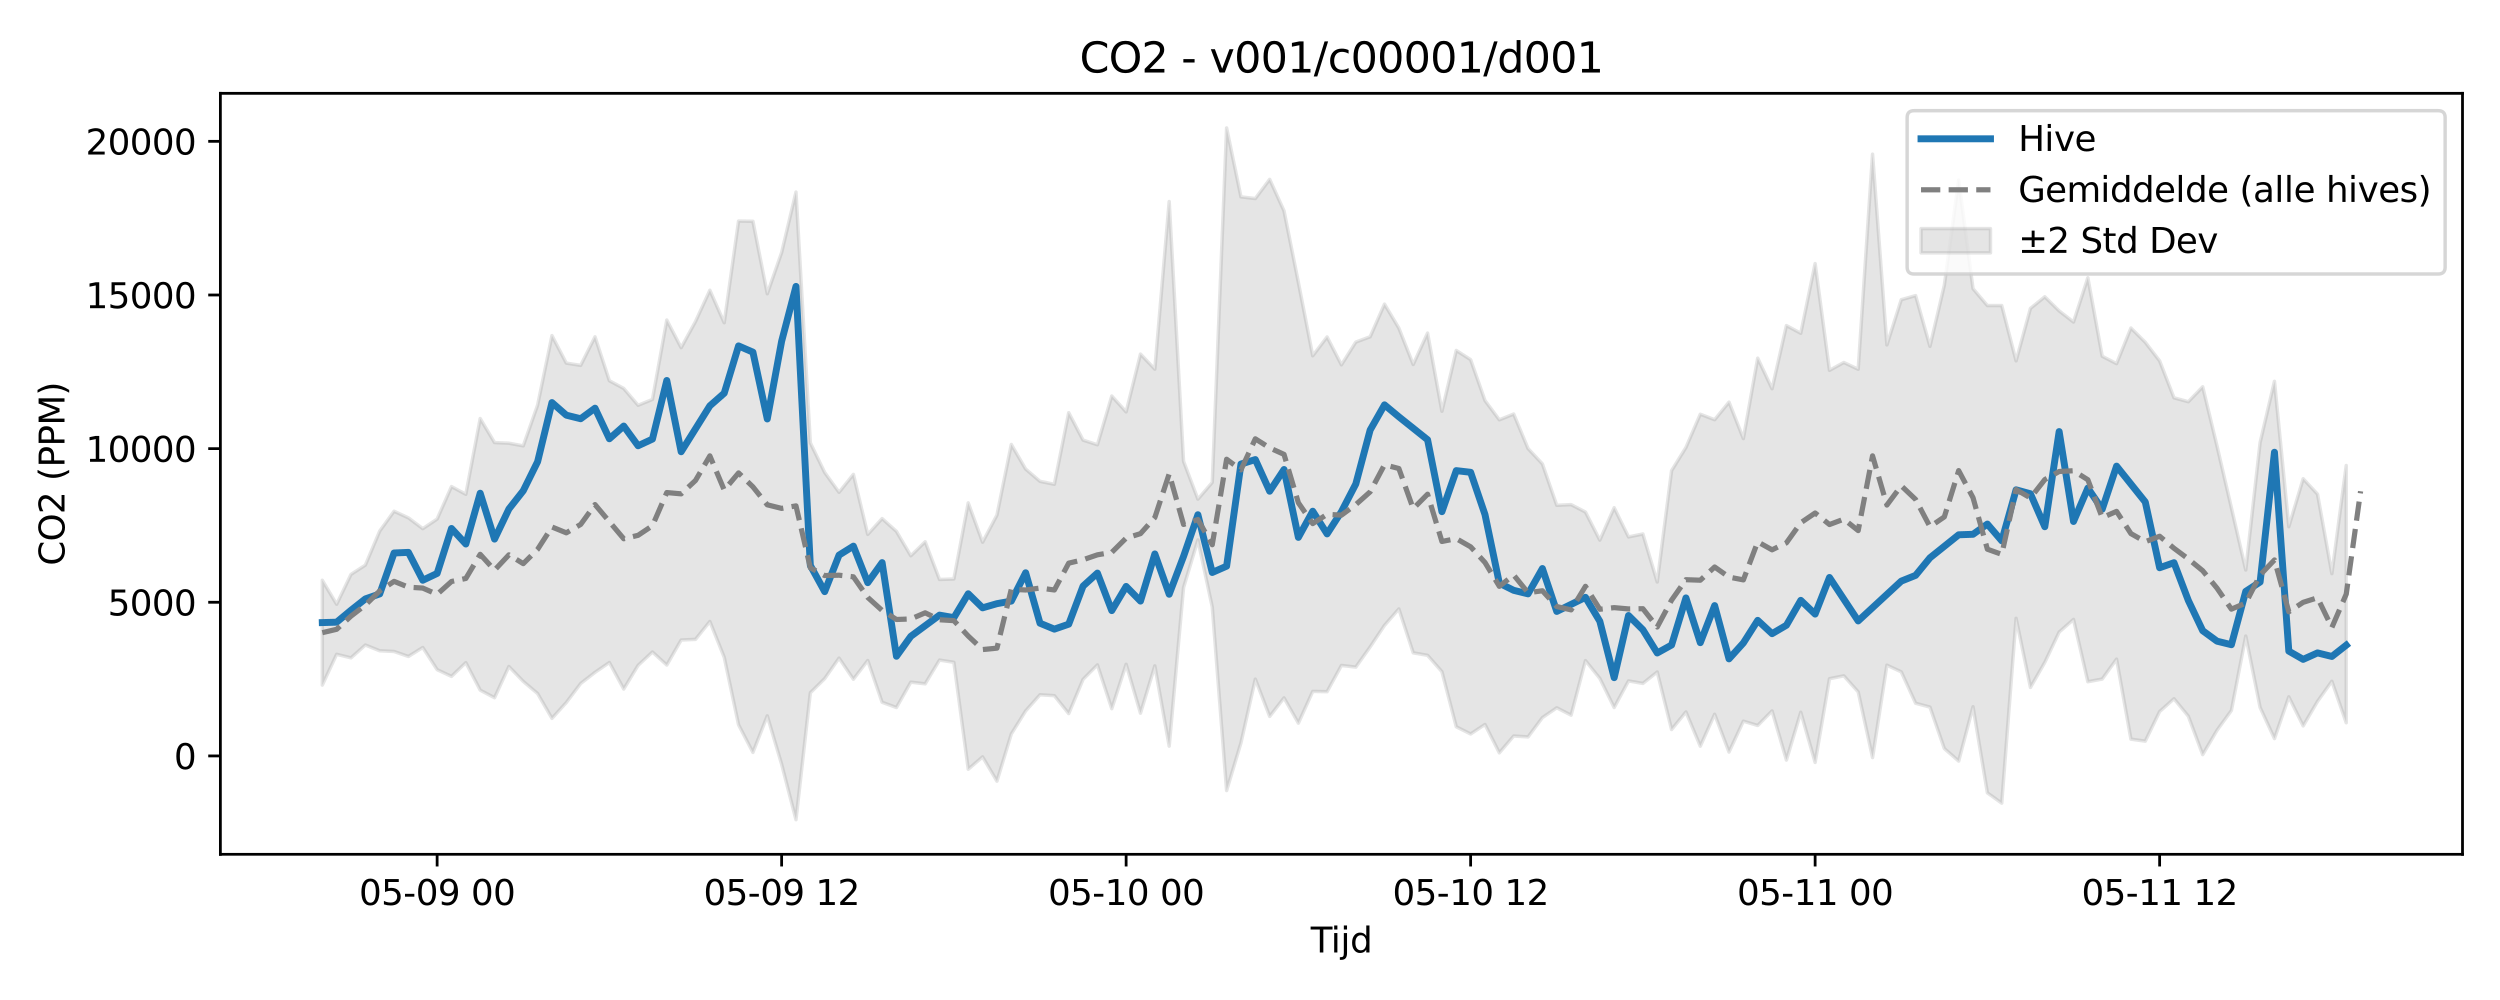 <?xml version="1.0" encoding="utf-8" standalone="no"?>
<!DOCTYPE svg PUBLIC "-//W3C//DTD SVG 1.1//EN"
  "http://www.w3.org/Graphics/SVG/1.1/DTD/svg11.dtd">
<svg xmlns:xlink="http://www.w3.org/1999/xlink" width="720pt" height="288pt" viewBox="0 0 720 288" xmlns="http://www.w3.org/2000/svg" version="1.1">
 <defs>
  <style type="text/css">*{stroke-linejoin: round; stroke-linecap: butt}</style>
 </defs>
 <g id="figure_1">
  <g id="patch_1">
   <path d="M 0 288 
L 720 288 
L 720 0 
L 0 0 
z
" style="fill: #ffffff"/>
  </g>
  <g id="axes_1">
   <g id="patch_2">
    <path d="M 63.47 246.04 
L 709.2 246.04 
L 709.2 26.88 
L 63.47 26.88 
z
" style="fill: #ffffff"/>
   </g>
   <g id="FillBetweenPolyCollection_1">
    <defs>
     <path id="mc5fddcc722" d="M 92.821 -120.888 
L 92.821 -90.693 
L 96.955 -99.556 
L 101.089 -98.536 
L 105.223 -102.232 
L 109.357 -100.572 
L 113.491 -100.37 
L 117.625 -98.937 
L 121.759 -101.522 
L 125.893 -95.131 
L 130.027 -93.196 
L 134.161 -97.162 
L 138.295 -89.238 
L 142.429 -87.047 
L 146.563 -96.052 
L 150.697 -91.756 
L 154.831 -88.255 
L 158.965 -81.105 
L 163.099 -85.672 
L 167.233 -91.15 
L 171.367 -94.362 
L 175.501 -97.201 
L 179.635 -89.548 
L 183.769 -96.372 
L 187.903 -100.225 
L 192.037 -96.469 
L 196.171 -103.677 
L 200.305 -103.855 
L 204.439 -109.017 
L 208.573 -98.706 
L 212.707 -79.256 
L 216.841 -71.3 
L 220.975 -81.832 
L 225.109 -67.902 
L 229.243 -51.922 
L 233.377 -88.48 
L 237.511 -92.554 
L 241.645 -98.465 
L 245.779 -92.375 
L 249.913 -97.773 
L 254.047 -85.744 
L 258.181 -84.231 
L 262.315 -91.541 
L 266.449 -91.051 
L 270.583 -97.902 
L 274.717 -97.25 
L 278.851 -66.457 
L 282.985 -70.019 
L 287.119 -63.018 
L 291.253 -76.612 
L 295.387 -83.253 
L 299.521 -87.905 
L 303.655 -87.647 
L 307.789 -82.477 
L 311.923 -92.339 
L 316.057 -96.51 
L 320.191 -83.893 
L 324.325 -96.688 
L 328.459 -82.596 
L 332.593 -96.231 
L 336.727 -73.108 
L 340.861 -118.762 
L 344.995 -132.502 
L 349.129 -113.176 
L 353.263 -60.318 
L 357.397 -74.056 
L 361.531 -92.42 
L 365.665 -81.668 
L 369.799 -87.007 
L 373.933 -79.734 
L 378.067 -88.873 
L 382.201 -88.795 
L 386.335 -96.348 
L 390.469 -95.87 
L 394.603 -101.688 
L 398.737 -107.888 
L 402.871 -112.628 
L 407.005 -99.985 
L 411.139 -99.261 
L 415.273 -94.562 
L 419.407 -78.684 
L 423.541 -76.614 
L 427.675 -79.355 
L 431.809 -71.176 
L 435.943 -76.028 
L 440.077 -75.769 
L 444.211 -81.324 
L 448.345 -84.155 
L 452.479 -82.031 
L 456.613 -97.746 
L 460.747 -92.623 
L 464.881 -84.221 
L 469.015 -91.895 
L 473.149 -91.171 
L 477.283 -94.466 
L 481.417 -77.884 
L 485.551 -82.96 
L 489.685 -73.094 
L 493.819 -82.289 
L 497.953 -71.404 
L 502.087 -80.302 
L 506.221 -79.056 
L 510.355 -83.256 
L 514.489 -69.096 
L 518.623 -82.877 
L 522.757 -68.414 
L 526.891 -92.524 
L 531.025 -93.356 
L 535.159 -88.731 
L 539.293 -69.817 
L 543.427 -96.428 
L 547.561 -94.505 
L 551.695 -85.458 
L 555.829 -84.355 
L 559.963 -72.422 
L 564.097 -68.811 
L 568.231 -84.46 
L 572.365 -59.655 
L 576.499 -56.689 
L 580.633 -109.933 
L 584.767 -90.019 
L 588.901 -97.227 
L 593.035 -105.958 
L 597.169 -109.6 
L 601.303 -91.657 
L 605.437 -92.428 
L 609.571 -98.18 
L 613.705 -75.117 
L 617.839 -74.545 
L 621.973 -83.063 
L 626.107 -86.762 
L 630.241 -81.736 
L 634.375 -70.666 
L 638.509 -77.688 
L 642.643 -83.373 
L 646.777 -104.818 
L 650.911 -84.257 
L 655.045 -75.28 
L 659.179 -87.313 
L 663.313 -78.936 
L 667.447 -86.001 
L 671.581 -91.796 
L 675.715 -79.84 
L 675.715 -153.939 
L 675.715 -153.939 
L 671.581 -122.792 
L 667.447 -145.677 
L 663.313 -150.127 
L 659.179 -136.305 
L 655.045 -178.187 
L 650.911 -160.549 
L 646.777 -123.837 
L 642.643 -141.758 
L 638.509 -159.49 
L 634.375 -176.602 
L 630.241 -172.306 
L 626.107 -173.432 
L 621.973 -184.065 
L 617.839 -189.421 
L 613.705 -193.527 
L 609.571 -183.268 
L 605.437 -185.408 
L 601.303 -208.006 
L 597.169 -195.253 
L 593.035 -198.463 
L 588.901 -202.53 
L 584.767 -199.177 
L 580.633 -184.069 
L 576.499 -200.007 
L 572.365 -199.998 
L 568.231 -204.862 
L 564.097 -236.117 
L 559.963 -205.84 
L 555.829 -188.251 
L 551.695 -202.869 
L 547.561 -201.687 
L 543.427 -188.663 
L 539.293 -243.605 
L 535.159 -181.649 
L 531.025 -183.611 
L 526.891 -181.343 
L 522.757 -212.092 
L 518.623 -192.015 
L 514.489 -194.241 
L 510.355 -176.041 
L 506.221 -184.855 
L 502.087 -161.678 
L 497.953 -172.191 
L 493.819 -167.125 
L 489.685 -168.706 
L 485.551 -159.135 
L 481.417 -152.456 
L 477.283 -120.381 
L 473.149 -134.216 
L 469.015 -133.368 
L 464.881 -141.781 
L 460.747 -132.443 
L 456.613 -140.536 
L 452.479 -142.671 
L 448.345 -142.478 
L 444.211 -154.395 
L 440.077 -158.813 
L 435.943 -168.76 
L 431.809 -167.089 
L 427.675 -172.644 
L 423.541 -184.417 
L 419.407 -187.069 
L 415.273 -169.55 
L 411.139 -192.081 
L 407.005 -183.026 
L 402.871 -193.502 
L 398.737 -200.418 
L 394.603 -191.013 
L 390.469 -189.482 
L 386.335 -182.925 
L 382.201 -190.96 
L 378.067 -185.532 
L 373.933 -206.665 
L 369.799 -227.267 
L 365.665 -236.348 
L 361.531 -230.821 
L 357.397 -231.303 
L 353.263 -251.158 
L 349.129 -149.058 
L 344.995 -144.246 
L 340.861 -155.158 
L 336.727 -229.968 
L 332.593 -181.679 
L 328.459 -186.022 
L 324.325 -169.373 
L 320.191 -173.948 
L 316.057 -159.912 
L 311.923 -161.246 
L 307.789 -169.149 
L 303.655 -148.526 
L 299.521 -149.377 
L 295.387 -152.914 
L 291.253 -159.995 
L 287.119 -139.65 
L 282.985 -131.84 
L 278.851 -143.177 
L 274.717 -121.255 
L 270.583 -121.112 
L 266.449 -131.975 
L 262.315 -127.935 
L 258.181 -134.952 
L 254.047 -138.652 
L 249.913 -134.091 
L 245.779 -151.38 
L 241.645 -146.218 
L 237.511 -151.923 
L 233.377 -160.464 
L 229.243 -232.692 
L 225.109 -215.269 
L 220.975 -203.398 
L 216.841 -224.273 
L 212.707 -224.339 
L 208.573 -195.043 
L 204.439 -204.41 
L 200.305 -195.405 
L 196.171 -187.867 
L 192.037 -195.826 
L 187.903 -172.957 
L 183.769 -171.284 
L 179.635 -176.129 
L 175.501 -178.351 
L 171.367 -191.001 
L 167.233 -182.778 
L 163.099 -183.419 
L 158.965 -191.349 
L 154.831 -171.33 
L 150.697 -159.59 
L 146.563 -160.361 
L 142.429 -160.539 
L 138.295 -167.466 
L 134.161 -145.643 
L 130.027 -147.87 
L 125.893 -138.522 
L 121.759 -135.748 
L 117.625 -138.855 
L 113.491 -140.767 
L 109.357 -135.053 
L 105.223 -125.25 
L 101.089 -122.577 
L 96.955 -113.974 
L 92.821 -120.888 
z
" style="stroke: #808080; stroke-opacity: 0.2"/>
    </defs>
    <g clip-path="url(#p85044ecaa6)">
     <use xlink:href="#mc5fddcc722" x="0" y="288" style="fill: #808080; fill-opacity: 0.2; stroke: #808080; stroke-opacity: 0.2"/>
    </g>
   </g>
   <g id="matplotlib.axis_1">
    <g id="xtick_1">
     <g id="line2d_1">
      <defs>
       <path id="m8ff124e647" d="M 0 0 
L 0 3.5 
" style="stroke: #000000; stroke-width: 0.8"/>
      </defs>
      <g>
       <use xlink:href="#m8ff124e647" x="125.893" y="246.04" style="stroke: #000000; stroke-width: 0.8"/>
      </g>
     </g>
     <g id="text_1">
      <!-- 05-09 00 -->
      <g transform="translate(103.413 260.638) scale(0.1 -0.1)">
       <defs>
        <path id="DejaVuSans-30" d="M 2034 4250 
Q 1547 4250 1301 3770 
Q 1056 3291 1056 2328 
Q 1056 1369 1301 889 
Q 1547 409 2034 409 
Q 2525 409 2770 889 
Q 3016 1369 3016 2328 
Q 3016 3291 2770 3770 
Q 2525 4250 2034 4250 
z
M 2034 4750 
Q 2819 4750 3233 4129 
Q 3647 3509 3647 2328 
Q 3647 1150 3233 529 
Q 2819 -91 2034 -91 
Q 1250 -91 836 529 
Q 422 1150 422 2328 
Q 422 3509 836 4129 
Q 1250 4750 2034 4750 
z
" transform="scale(0.016)"/>
        <path id="DejaVuSans-35" d="M 691 4666 
L 3169 4666 
L 3169 4134 
L 1269 4134 
L 1269 2991 
Q 1406 3038 1543 3061 
Q 1681 3084 1819 3084 
Q 2600 3084 3056 2656 
Q 3513 2228 3513 1497 
Q 3513 744 3044 326 
Q 2575 -91 1722 -91 
Q 1428 -91 1123 -41 
Q 819 9 494 109 
L 494 744 
Q 775 591 1075 516 
Q 1375 441 1709 441 
Q 2250 441 2565 725 
Q 2881 1009 2881 1497 
Q 2881 1984 2565 2268 
Q 2250 2553 1709 2553 
Q 1456 2553 1204 2497 
Q 953 2441 691 2322 
L 691 4666 
z
" transform="scale(0.016)"/>
        <path id="DejaVuSans-2d" d="M 313 2009 
L 1997 2009 
L 1997 1497 
L 313 1497 
L 313 2009 
z
" transform="scale(0.016)"/>
        <path id="DejaVuSans-39" d="M 703 97 
L 703 672 
Q 941 559 1184 500 
Q 1428 441 1663 441 
Q 2288 441 2617 861 
Q 2947 1281 2994 2138 
Q 2813 1869 2534 1725 
Q 2256 1581 1919 1581 
Q 1219 1581 811 2004 
Q 403 2428 403 3163 
Q 403 3881 828 4315 
Q 1253 4750 1959 4750 
Q 2769 4750 3195 4129 
Q 3622 3509 3622 2328 
Q 3622 1225 3098 567 
Q 2575 -91 1691 -91 
Q 1453 -91 1209 -44 
Q 966 3 703 97 
z
M 1959 2075 
Q 2384 2075 2632 2365 
Q 2881 2656 2881 3163 
Q 2881 3666 2632 3958 
Q 2384 4250 1959 4250 
Q 1534 4250 1286 3958 
Q 1038 3666 1038 3163 
Q 1038 2656 1286 2365 
Q 1534 2075 1959 2075 
z
" transform="scale(0.016)"/>
        <path id="DejaVuSans-20" transform="scale(0.016)"/>
       </defs>
       <use xlink:href="#DejaVuSans-30"/>
       <use xlink:href="#DejaVuSans-35" transform="translate(63.623 0)"/>
       <use xlink:href="#DejaVuSans-2d" transform="translate(127.246 0)"/>
       <use xlink:href="#DejaVuSans-30" transform="translate(163.33 0)"/>
       <use xlink:href="#DejaVuSans-39" transform="translate(226.953 0)"/>
       <use xlink:href="#DejaVuSans-20" transform="translate(290.576 0)"/>
       <use xlink:href="#DejaVuSans-30" transform="translate(322.363 0)"/>
       <use xlink:href="#DejaVuSans-30" transform="translate(385.986 0)"/>
      </g>
     </g>
    </g>
    <g id="xtick_2">
     <g id="line2d_2">
      <g>
       <use xlink:href="#m8ff124e647" x="225.109" y="246.04" style="stroke: #000000; stroke-width: 0.8"/>
      </g>
     </g>
     <g id="text_2">
      <!-- 05-09 12 -->
      <g transform="translate(202.629 260.638) scale(0.1 -0.1)">
       <defs>
        <path id="DejaVuSans-31" d="M 794 531 
L 1825 531 
L 1825 4091 
L 703 3866 
L 703 4441 
L 1819 4666 
L 2450 4666 
L 2450 531 
L 3481 531 
L 3481 0 
L 794 0 
L 794 531 
z
" transform="scale(0.016)"/>
        <path id="DejaVuSans-32" d="M 1228 531 
L 3431 531 
L 3431 0 
L 469 0 
L 469 531 
Q 828 903 1448 1529 
Q 2069 2156 2228 2338 
Q 2531 2678 2651 2914 
Q 2772 3150 2772 3378 
Q 2772 3750 2511 3984 
Q 2250 4219 1831 4219 
Q 1534 4219 1204 4116 
Q 875 4013 500 3803 
L 500 4441 
Q 881 4594 1212 4672 
Q 1544 4750 1819 4750 
Q 2544 4750 2975 4387 
Q 3406 4025 3406 3419 
Q 3406 3131 3298 2873 
Q 3191 2616 2906 2266 
Q 2828 2175 2409 1742 
Q 1991 1309 1228 531 
z
" transform="scale(0.016)"/>
       </defs>
       <use xlink:href="#DejaVuSans-30"/>
       <use xlink:href="#DejaVuSans-35" transform="translate(63.623 0)"/>
       <use xlink:href="#DejaVuSans-2d" transform="translate(127.246 0)"/>
       <use xlink:href="#DejaVuSans-30" transform="translate(163.33 0)"/>
       <use xlink:href="#DejaVuSans-39" transform="translate(226.953 0)"/>
       <use xlink:href="#DejaVuSans-20" transform="translate(290.576 0)"/>
       <use xlink:href="#DejaVuSans-31" transform="translate(322.363 0)"/>
       <use xlink:href="#DejaVuSans-32" transform="translate(385.986 0)"/>
      </g>
     </g>
    </g>
    <g id="xtick_3">
     <g id="line2d_3">
      <g>
       <use xlink:href="#m8ff124e647" x="324.325" y="246.04" style="stroke: #000000; stroke-width: 0.8"/>
      </g>
     </g>
     <g id="text_3">
      <!-- 05-10 00 -->
      <g transform="translate(301.845 260.638) scale(0.1 -0.1)">
       <use xlink:href="#DejaVuSans-30"/>
       <use xlink:href="#DejaVuSans-35" transform="translate(63.623 0)"/>
       <use xlink:href="#DejaVuSans-2d" transform="translate(127.246 0)"/>
       <use xlink:href="#DejaVuSans-31" transform="translate(163.33 0)"/>
       <use xlink:href="#DejaVuSans-30" transform="translate(226.953 0)"/>
       <use xlink:href="#DejaVuSans-20" transform="translate(290.576 0)"/>
       <use xlink:href="#DejaVuSans-30" transform="translate(322.363 0)"/>
       <use xlink:href="#DejaVuSans-30" transform="translate(385.986 0)"/>
      </g>
     </g>
    </g>
    <g id="xtick_4">
     <g id="line2d_4">
      <g>
       <use xlink:href="#m8ff124e647" x="423.541" y="246.04" style="stroke: #000000; stroke-width: 0.8"/>
      </g>
     </g>
     <g id="text_4">
      <!-- 05-10 12 -->
      <g transform="translate(401.06 260.638) scale(0.1 -0.1)">
       <use xlink:href="#DejaVuSans-30"/>
       <use xlink:href="#DejaVuSans-35" transform="translate(63.623 0)"/>
       <use xlink:href="#DejaVuSans-2d" transform="translate(127.246 0)"/>
       <use xlink:href="#DejaVuSans-31" transform="translate(163.33 0)"/>
       <use xlink:href="#DejaVuSans-30" transform="translate(226.953 0)"/>
       <use xlink:href="#DejaVuSans-20" transform="translate(290.576 0)"/>
       <use xlink:href="#DejaVuSans-31" transform="translate(322.363 0)"/>
       <use xlink:href="#DejaVuSans-32" transform="translate(385.986 0)"/>
      </g>
     </g>
    </g>
    <g id="xtick_5">
     <g id="line2d_5">
      <g>
       <use xlink:href="#m8ff124e647" x="522.757" y="246.04" style="stroke: #000000; stroke-width: 0.8"/>
      </g>
     </g>
     <g id="text_5">
      <!-- 05-11 00 -->
      <g transform="translate(500.276 260.638) scale(0.1 -0.1)">
       <use xlink:href="#DejaVuSans-30"/>
       <use xlink:href="#DejaVuSans-35" transform="translate(63.623 0)"/>
       <use xlink:href="#DejaVuSans-2d" transform="translate(127.246 0)"/>
       <use xlink:href="#DejaVuSans-31" transform="translate(163.33 0)"/>
       <use xlink:href="#DejaVuSans-31" transform="translate(226.953 0)"/>
       <use xlink:href="#DejaVuSans-20" transform="translate(290.576 0)"/>
       <use xlink:href="#DejaVuSans-30" transform="translate(322.363 0)"/>
       <use xlink:href="#DejaVuSans-30" transform="translate(385.986 0)"/>
      </g>
     </g>
    </g>
    <g id="xtick_6">
     <g id="line2d_6">
      <g>
       <use xlink:href="#m8ff124e647" x="621.973" y="246.04" style="stroke: #000000; stroke-width: 0.8"/>
      </g>
     </g>
     <g id="text_6">
      <!-- 05-11 12 -->
      <g transform="translate(599.492 260.638) scale(0.1 -0.1)">
       <use xlink:href="#DejaVuSans-30"/>
       <use xlink:href="#DejaVuSans-35" transform="translate(63.623 0)"/>
       <use xlink:href="#DejaVuSans-2d" transform="translate(127.246 0)"/>
       <use xlink:href="#DejaVuSans-31" transform="translate(163.33 0)"/>
       <use xlink:href="#DejaVuSans-31" transform="translate(226.953 0)"/>
       <use xlink:href="#DejaVuSans-20" transform="translate(290.576 0)"/>
       <use xlink:href="#DejaVuSans-31" transform="translate(322.363 0)"/>
       <use xlink:href="#DejaVuSans-32" transform="translate(385.986 0)"/>
      </g>
     </g>
    </g>
    <g id="text_7">
     <!-- Tijd -->
     <g transform="translate(377.485 274.317) scale(0.1 -0.1)">
      <defs>
       <path id="DejaVuSans-54" d="M -19 4666 
L 3928 4666 
L 3928 4134 
L 2272 4134 
L 2272 0 
L 1638 0 
L 1638 4134 
L -19 4134 
L -19 4666 
z
" transform="scale(0.016)"/>
       <path id="DejaVuSans-69" d="M 603 3500 
L 1178 3500 
L 1178 0 
L 603 0 
L 603 3500 
z
M 603 4863 
L 1178 4863 
L 1178 4134 
L 603 4134 
L 603 4863 
z
" transform="scale(0.016)"/>
       <path id="DejaVuSans-6a" d="M 603 3500 
L 1178 3500 
L 1178 -63 
Q 1178 -731 923 -1031 
Q 669 -1331 103 -1331 
L -116 -1331 
L -116 -844 
L 38 -844 
Q 366 -844 484 -692 
Q 603 -541 603 -63 
L 603 3500 
z
M 603 4863 
L 1178 4863 
L 1178 4134 
L 603 4134 
L 603 4863 
z
" transform="scale(0.016)"/>
       <path id="DejaVuSans-64" d="M 2906 2969 
L 2906 4863 
L 3481 4863 
L 3481 0 
L 2906 0 
L 2906 525 
Q 2725 213 2448 61 
Q 2172 -91 1784 -91 
Q 1150 -91 751 415 
Q 353 922 353 1747 
Q 353 2572 751 3078 
Q 1150 3584 1784 3584 
Q 2172 3584 2448 3432 
Q 2725 3281 2906 2969 
z
M 947 1747 
Q 947 1113 1208 752 
Q 1469 391 1925 391 
Q 2381 391 2643 752 
Q 2906 1113 2906 1747 
Q 2906 2381 2643 2742 
Q 2381 3103 1925 3103 
Q 1469 3103 1208 2742 
Q 947 2381 947 1747 
z
" transform="scale(0.016)"/>
      </defs>
      <use xlink:href="#DejaVuSans-54"/>
      <use xlink:href="#DejaVuSans-69" transform="translate(57.959 0)"/>
      <use xlink:href="#DejaVuSans-6a" transform="translate(85.742 0)"/>
      <use xlink:href="#DejaVuSans-64" transform="translate(113.525 0)"/>
     </g>
    </g>
   </g>
   <g id="matplotlib.axis_2">
    <g id="ytick_1">
     <g id="line2d_7">
      <defs>
       <path id="mf97f4e46d8" d="M 0 0 
L -3.5 0 
" style="stroke: #000000; stroke-width: 0.8"/>
      </defs>
      <g>
       <use xlink:href="#mf97f4e46d8" x="63.47" y="217.704" style="stroke: #000000; stroke-width: 0.8"/>
      </g>
     </g>
     <g id="text_8">
      <!-- 0 -->
      <g transform="translate(50.108 221.503) scale(0.1 -0.1)">
       <use xlink:href="#DejaVuSans-30"/>
      </g>
     </g>
    </g>
    <g id="ytick_2">
     <g id="line2d_8">
      <g>
       <use xlink:href="#mf97f4e46d8" x="63.47" y="173.455" style="stroke: #000000; stroke-width: 0.8"/>
      </g>
     </g>
     <g id="text_9">
      <!-- 5000 -->
      <g transform="translate(31.02 177.254) scale(0.1 -0.1)">
       <use xlink:href="#DejaVuSans-35"/>
       <use xlink:href="#DejaVuSans-30" transform="translate(63.623 0)"/>
       <use xlink:href="#DejaVuSans-30" transform="translate(127.246 0)"/>
       <use xlink:href="#DejaVuSans-30" transform="translate(190.869 0)"/>
      </g>
     </g>
    </g>
    <g id="ytick_3">
     <g id="line2d_9">
      <g>
       <use xlink:href="#mf97f4e46d8" x="63.47" y="129.207" style="stroke: #000000; stroke-width: 0.8"/>
      </g>
     </g>
     <g id="text_10">
      <!-- 10000 -->
      <g transform="translate(24.657 133.006) scale(0.1 -0.1)">
       <use xlink:href="#DejaVuSans-31"/>
       <use xlink:href="#DejaVuSans-30" transform="translate(63.623 0)"/>
       <use xlink:href="#DejaVuSans-30" transform="translate(127.246 0)"/>
       <use xlink:href="#DejaVuSans-30" transform="translate(190.869 0)"/>
       <use xlink:href="#DejaVuSans-30" transform="translate(254.492 0)"/>
      </g>
     </g>
    </g>
    <g id="ytick_4">
     <g id="line2d_10">
      <g>
       <use xlink:href="#mf97f4e46d8" x="63.47" y="84.958" style="stroke: #000000; stroke-width: 0.8"/>
      </g>
     </g>
     <g id="text_11">
      <!-- 15000 -->
      <g transform="translate(24.657 88.758) scale(0.1 -0.1)">
       <use xlink:href="#DejaVuSans-31"/>
       <use xlink:href="#DejaVuSans-35" transform="translate(63.623 0)"/>
       <use xlink:href="#DejaVuSans-30" transform="translate(127.246 0)"/>
       <use xlink:href="#DejaVuSans-30" transform="translate(190.869 0)"/>
       <use xlink:href="#DejaVuSans-30" transform="translate(254.492 0)"/>
      </g>
     </g>
    </g>
    <g id="ytick_5">
     <g id="line2d_11">
      <g>
       <use xlink:href="#mf97f4e46d8" x="63.47" y="40.71" style="stroke: #000000; stroke-width: 0.8"/>
      </g>
     </g>
     <g id="text_12">
      <!-- 20000 -->
      <g transform="translate(24.657 44.509) scale(0.1 -0.1)">
       <use xlink:href="#DejaVuSans-32"/>
       <use xlink:href="#DejaVuSans-30" transform="translate(63.623 0)"/>
       <use xlink:href="#DejaVuSans-30" transform="translate(127.246 0)"/>
       <use xlink:href="#DejaVuSans-30" transform="translate(190.869 0)"/>
       <use xlink:href="#DejaVuSans-30" transform="translate(254.492 0)"/>
      </g>
     </g>
    </g>
    <g id="text_13">
     <!-- CO2 (PPM) -->
     <g transform="translate(18.578 162.903) rotate(-90) scale(0.1 -0.1)">
      <defs>
       <path id="DejaVuSans-43" d="M 4122 4306 
L 4122 3641 
Q 3803 3938 3442 4084 
Q 3081 4231 2675 4231 
Q 1875 4231 1450 3742 
Q 1025 3253 1025 2328 
Q 1025 1406 1450 917 
Q 1875 428 2675 428 
Q 3081 428 3442 575 
Q 3803 722 4122 1019 
L 4122 359 
Q 3791 134 3420 21 
Q 3050 -91 2638 -91 
Q 1578 -91 968 557 
Q 359 1206 359 2328 
Q 359 3453 968 4101 
Q 1578 4750 2638 4750 
Q 3056 4750 3426 4639 
Q 3797 4528 4122 4306 
z
" transform="scale(0.016)"/>
       <path id="DejaVuSans-4f" d="M 2522 4238 
Q 1834 4238 1429 3725 
Q 1025 3213 1025 2328 
Q 1025 1447 1429 934 
Q 1834 422 2522 422 
Q 3209 422 3611 934 
Q 4013 1447 4013 2328 
Q 4013 3213 3611 3725 
Q 3209 4238 2522 4238 
z
M 2522 4750 
Q 3503 4750 4090 4092 
Q 4678 3434 4678 2328 
Q 4678 1225 4090 567 
Q 3503 -91 2522 -91 
Q 1538 -91 948 565 
Q 359 1222 359 2328 
Q 359 3434 948 4092 
Q 1538 4750 2522 4750 
z
" transform="scale(0.016)"/>
       <path id="DejaVuSans-28" d="M 1984 4856 
Q 1566 4138 1362 3434 
Q 1159 2731 1159 2009 
Q 1159 1288 1364 580 
Q 1569 -128 1984 -844 
L 1484 -844 
Q 1016 -109 783 600 
Q 550 1309 550 2009 
Q 550 2706 781 3412 
Q 1013 4119 1484 4856 
L 1984 4856 
z
" transform="scale(0.016)"/>
       <path id="DejaVuSans-50" d="M 1259 4147 
L 1259 2394 
L 2053 2394 
Q 2494 2394 2734 2622 
Q 2975 2850 2975 3272 
Q 2975 3691 2734 3919 
Q 2494 4147 2053 4147 
L 1259 4147 
z
M 628 4666 
L 2053 4666 
Q 2838 4666 3239 4311 
Q 3641 3956 3641 3272 
Q 3641 2581 3239 2228 
Q 2838 1875 2053 1875 
L 1259 1875 
L 1259 0 
L 628 0 
L 628 4666 
z
" transform="scale(0.016)"/>
       <path id="DejaVuSans-4d" d="M 628 4666 
L 1569 4666 
L 2759 1491 
L 3956 4666 
L 4897 4666 
L 4897 0 
L 4281 0 
L 4281 4097 
L 3078 897 
L 2444 897 
L 1241 4097 
L 1241 0 
L 628 0 
L 628 4666 
z
" transform="scale(0.016)"/>
       <path id="DejaVuSans-29" d="M 513 4856 
L 1013 4856 
Q 1481 4119 1714 3412 
Q 1947 2706 1947 2009 
Q 1947 1309 1714 600 
Q 1481 -109 1013 -844 
L 513 -844 
Q 928 -128 1133 580 
Q 1338 1288 1338 2009 
Q 1338 2731 1133 3434 
Q 928 4138 513 4856 
z
" transform="scale(0.016)"/>
      </defs>
      <use xlink:href="#DejaVuSans-43"/>
      <use xlink:href="#DejaVuSans-4f" transform="translate(69.824 0)"/>
      <use xlink:href="#DejaVuSans-32" transform="translate(148.535 0)"/>
      <use xlink:href="#DejaVuSans-20" transform="translate(212.158 0)"/>
      <use xlink:href="#DejaVuSans-28" transform="translate(243.945 0)"/>
      <use xlink:href="#DejaVuSans-50" transform="translate(282.959 0)"/>
      <use xlink:href="#DejaVuSans-50" transform="translate(343.262 0)"/>
      <use xlink:href="#DejaVuSans-4d" transform="translate(403.564 0)"/>
      <use xlink:href="#DejaVuSans-29" transform="translate(489.844 0)"/>
     </g>
    </g>
   </g>
   <g id="line2d_12">
    <path d="M 92.821 179.305 
L 96.955 179.19 
L 101.089 175.753 
L 105.223 172.485 
L 109.357 171.051 
L 113.491 159.263 
L 117.625 159.083 
L 121.759 167.11 
L 125.893 165.145 
L 130.027 152.207 
L 134.161 156.676 
L 138.295 142.051 
L 142.429 155.257 
L 146.563 146.591 
L 150.697 141.335 
L 154.831 132.968 
L 158.965 115.941 
L 163.099 119.569 
L 167.233 120.596 
L 171.367 117.561 
L 175.501 126.366 
L 179.635 122.707 
L 183.769 128.378 
L 187.903 126.455 
L 192.037 109.583 
L 196.171 130.101 
L 204.439 116.879 
L 208.573 113.238 
L 212.707 99.622 
L 216.841 101.428 
L 220.975 120.658 
L 225.109 98.28 
L 229.243 82.489 
L 233.377 162.844 
L 237.511 170.389 
L 241.645 159.871 
L 245.779 157.291 
L 249.913 167.803 
L 254.047 162.036 
L 258.181 189 
L 262.315 183.258 
L 270.583 177.157 
L 274.717 177.876 
L 278.851 171.008 
L 282.985 175.054 
L 287.119 173.856 
L 291.253 173.113 
L 295.387 164.96 
L 299.521 179.485 
L 303.655 181.193 
L 307.789 179.762 
L 311.923 168.797 
L 316.057 165.051 
L 320.191 175.851 
L 324.325 168.895 
L 328.459 173.113 
L 332.593 159.535 
L 336.727 171.143 
L 340.861 160.234 
L 344.995 148.248 
L 349.129 164.875 
L 353.263 163.057 
L 357.397 133.649 
L 361.531 132.357 
L 365.665 141.472 
L 369.799 135.22 
L 373.933 154.765 
L 378.067 147.234 
L 382.201 153.76 
L 386.335 147.358 
L 390.469 139.384 
L 394.603 123.853 
L 398.737 116.596 
L 402.871 120.039 
L 411.139 126.643 
L 415.273 147.358 
L 419.407 135.54 
L 423.541 136.021 
L 427.675 148.192 
L 431.809 167.955 
L 435.943 170.016 
L 440.077 171.03 
L 444.211 163.738 
L 448.345 176.092 
L 456.613 172.035 
L 460.747 178.924 
L 464.881 195.164 
L 469.015 177.269 
L 473.149 181.367 
L 477.283 188.057 
L 481.417 185.765 
L 485.551 172.202 
L 489.685 185.09 
L 493.819 174.414 
L 497.953 189.75 
L 502.087 185.175 
L 506.221 178.665 
L 510.355 182.497 
L 514.489 180.072 
L 518.623 172.904 
L 522.757 176.856 
L 526.891 166.317 
L 535.159 178.827 
L 547.561 167.367 
L 551.695 165.703 
L 555.829 160.65 
L 564.097 154.021 
L 568.231 153.874 
L 572.365 150.933 
L 576.499 155.747 
L 580.633 141.07 
L 584.767 142.204 
L 588.901 151.694 
L 593.035 124.295 
L 597.169 150.185 
L 601.303 140.567 
L 605.437 146.65 
L 609.571 134.251 
L 617.839 144.57 
L 621.973 163.511 
L 626.107 162.057 
L 630.241 172.939 
L 634.375 181.641 
L 638.509 184.663 
L 642.643 185.677 
L 646.777 170.311 
L 650.911 167.619 
L 655.045 130.251 
L 659.179 187.526 
L 663.313 189.898 
L 667.447 188.035 
L 671.581 189.06 
L 675.715 185.814 
L 675.715 185.814 
" clip-path="url(#p85044ecaa6)" style="fill: none; stroke: #1f77b4; stroke-width: 2; stroke-linecap: square"/>
   </g>
   <g id="line2d_13">
    <path d="M 92.821 182.21 
L 96.955 181.235 
L 101.089 177.444 
L 105.223 174.259 
L 109.357 170.188 
L 113.491 167.432 
L 117.625 169.104 
L 121.759 169.365 
L 125.893 171.174 
L 130.027 167.467 
L 134.161 166.597 
L 138.295 159.648 
L 142.429 164.207 
L 146.563 159.793 
L 150.697 162.327 
L 154.831 158.208 
L 158.965 151.773 
L 163.099 153.454 
L 167.233 151.036 
L 171.367 145.318 
L 179.635 155.161 
L 183.769 154.172 
L 187.903 151.409 
L 192.037 141.853 
L 196.171 142.228 
L 200.305 138.37 
L 204.439 131.287 
L 208.573 141.126 
L 212.707 136.202 
L 216.841 140.213 
L 220.975 145.385 
L 225.109 146.414 
L 229.243 145.693 
L 233.377 163.528 
L 237.511 165.762 
L 241.645 165.659 
L 245.779 166.122 
L 249.913 172.068 
L 254.047 175.802 
L 258.181 178.409 
L 262.315 178.262 
L 266.449 176.487 
L 270.583 178.493 
L 274.717 178.747 
L 278.851 183.183 
L 282.985 187.071 
L 287.119 186.666 
L 291.253 169.696 
L 295.387 169.917 
L 299.521 169.359 
L 303.655 169.914 
L 307.789 162.187 
L 311.923 161.208 
L 316.057 159.789 
L 320.191 159.079 
L 324.325 154.969 
L 328.459 153.691 
L 332.593 149.045 
L 336.727 136.462 
L 340.861 151.04 
L 344.995 149.626 
L 349.129 156.883 
L 353.263 132.262 
L 357.397 135.321 
L 361.531 126.379 
L 365.665 128.992 
L 369.799 130.863 
L 373.933 144.8 
L 378.067 150.798 
L 382.201 148.122 
L 386.335 148.363 
L 390.469 145.324 
L 394.603 141.649 
L 398.737 133.847 
L 402.871 134.935 
L 407.005 146.495 
L 411.139 142.329 
L 415.273 155.944 
L 419.407 155.123 
L 423.541 157.485 
L 427.675 162 
L 431.809 168.867 
L 435.943 165.606 
L 440.077 170.709 
L 444.211 170.14 
L 448.345 174.684 
L 452.479 175.649 
L 456.613 168.859 
L 460.747 175.467 
L 464.881 174.999 
L 469.015 175.369 
L 473.149 175.307 
L 477.283 180.576 
L 481.417 172.83 
L 485.551 166.952 
L 489.685 167.1 
L 493.819 163.293 
L 497.953 166.203 
L 502.087 167.01 
L 506.221 156.044 
L 510.355 158.351 
L 514.489 156.332 
L 518.623 150.554 
L 522.757 147.747 
L 526.891 151.067 
L 531.025 149.517 
L 535.159 152.81 
L 539.293 131.289 
L 543.427 145.454 
L 547.561 139.904 
L 551.695 143.837 
L 555.829 151.697 
L 559.963 148.869 
L 564.097 135.536 
L 568.231 143.339 
L 572.365 158.173 
L 576.499 159.652 
L 580.633 140.999 
L 584.767 143.402 
L 588.901 138.121 
L 593.035 135.789 
L 597.169 135.573 
L 601.303 138.168 
L 605.437 149.082 
L 609.571 147.276 
L 613.705 153.678 
L 617.839 156.017 
L 621.973 154.436 
L 626.107 157.903 
L 630.241 160.979 
L 634.375 164.366 
L 638.509 169.411 
L 642.643 175.435 
L 646.777 173.673 
L 650.911 165.597 
L 655.045 161.267 
L 659.179 176.191 
L 663.313 173.469 
L 667.447 172.161 
L 671.581 180.706 
L 675.715 171.111 
L 679.849 141.481 
L 679.849 141.481 
" clip-path="url(#p85044ecaa6)" style="fill: none; stroke-dasharray: 5.55,2.4; stroke-dashoffset: 0; stroke: #808080; stroke-width: 1.5"/>
   </g>
   <g id="patch_3">
    <path d="M 63.47 246.04 
L 63.47 26.88 
" style="fill: none; stroke: #000000; stroke-width: 0.8; stroke-linejoin: miter; stroke-linecap: square"/>
   </g>
   <g id="patch_4">
    <path d="M 709.2 246.04 
L 709.2 26.88 
" style="fill: none; stroke: #000000; stroke-width: 0.8; stroke-linejoin: miter; stroke-linecap: square"/>
   </g>
   <g id="patch_5">
    <path d="M 63.47 246.04 
L 709.2 246.04 
" style="fill: none; stroke: #000000; stroke-width: 0.8; stroke-linejoin: miter; stroke-linecap: square"/>
   </g>
   <g id="patch_6">
    <path d="M 63.47 26.88 
L 709.2 26.88 
" style="fill: none; stroke: #000000; stroke-width: 0.8; stroke-linejoin: miter; stroke-linecap: square"/>
   </g>
   <g id="text_14">
    <!-- CO2 - v001/c00001/d001 -->
    <g transform="translate(310.932 20.88) scale(0.12 -0.12)">
     <defs>
      <path id="DejaVuSans-76" d="M 191 3500 
L 800 3500 
L 1894 563 
L 2988 3500 
L 3597 3500 
L 2284 0 
L 1503 0 
L 191 3500 
z
" transform="scale(0.016)"/>
      <path id="DejaVuSans-2f" d="M 1625 4666 
L 2156 4666 
L 531 -594 
L 0 -594 
L 1625 4666 
z
" transform="scale(0.016)"/>
      <path id="DejaVuSans-63" d="M 3122 3366 
L 3122 2828 
Q 2878 2963 2633 3030 
Q 2388 3097 2138 3097 
Q 1578 3097 1268 2742 
Q 959 2388 959 1747 
Q 959 1106 1268 751 
Q 1578 397 2138 397 
Q 2388 397 2633 464 
Q 2878 531 3122 666 
L 3122 134 
Q 2881 22 2623 -34 
Q 2366 -91 2075 -91 
Q 1284 -91 818 406 
Q 353 903 353 1747 
Q 353 2603 823 3093 
Q 1294 3584 2113 3584 
Q 2378 3584 2631 3529 
Q 2884 3475 3122 3366 
z
" transform="scale(0.016)"/>
     </defs>
     <use xlink:href="#DejaVuSans-43"/>
     <use xlink:href="#DejaVuSans-4f" transform="translate(69.824 0)"/>
     <use xlink:href="#DejaVuSans-32" transform="translate(148.535 0)"/>
     <use xlink:href="#DejaVuSans-20" transform="translate(212.158 0)"/>
     <use xlink:href="#DejaVuSans-2d" transform="translate(243.945 0)"/>
     <use xlink:href="#DejaVuSans-20" transform="translate(280.029 0)"/>
     <use xlink:href="#DejaVuSans-76" transform="translate(311.816 0)"/>
     <use xlink:href="#DejaVuSans-30" transform="translate(370.996 0)"/>
     <use xlink:href="#DejaVuSans-30" transform="translate(434.619 0)"/>
     <use xlink:href="#DejaVuSans-31" transform="translate(498.242 0)"/>
     <use xlink:href="#DejaVuSans-2f" transform="translate(561.865 0)"/>
     <use xlink:href="#DejaVuSans-63" transform="translate(595.557 0)"/>
     <use xlink:href="#DejaVuSans-30" transform="translate(650.537 0)"/>
     <use xlink:href="#DejaVuSans-30" transform="translate(714.16 0)"/>
     <use xlink:href="#DejaVuSans-30" transform="translate(777.783 0)"/>
     <use xlink:href="#DejaVuSans-30" transform="translate(841.406 0)"/>
     <use xlink:href="#DejaVuSans-31" transform="translate(905.029 0)"/>
     <use xlink:href="#DejaVuSans-2f" transform="translate(968.652 0)"/>
     <use xlink:href="#DejaVuSans-64" transform="translate(1002.344 0)"/>
     <use xlink:href="#DejaVuSans-30" transform="translate(1065.82 0)"/>
     <use xlink:href="#DejaVuSans-30" transform="translate(1129.443 0)"/>
     <use xlink:href="#DejaVuSans-31" transform="translate(1193.066 0)"/>
    </g>
   </g>
   <g id="legend_1">
    <g id="patch_7">
     <path d="M 551.256 78.914 
L 702.2 78.914 
Q 704.2 78.914 704.2 76.914 
L 704.2 33.88 
Q 704.2 31.88 702.2 31.88 
L 551.256 31.88 
Q 549.256 31.88 549.256 33.88 
L 549.256 76.914 
Q 549.256 78.914 551.256 78.914 
z
" style="fill: #ffffff; opacity: 0.8; stroke: #cccccc; stroke-linejoin: miter"/>
    </g>
    <g id="line2d_14">
     <path d="M 553.256 39.978 
L 563.256 39.978 
L 573.256 39.978 
" style="fill: none; stroke: #1f77b4; stroke-width: 2; stroke-linecap: square"/>
    </g>
    <g id="text_15">
     <!-- Hive -->
     <g transform="translate(581.256 43.478) scale(0.1 -0.1)">
      <defs>
       <path id="DejaVuSans-48" d="M 628 4666 
L 1259 4666 
L 1259 2753 
L 3553 2753 
L 3553 4666 
L 4184 4666 
L 4184 0 
L 3553 0 
L 3553 2222 
L 1259 2222 
L 1259 0 
L 628 0 
L 628 4666 
z
" transform="scale(0.016)"/>
       <path id="DejaVuSans-65" d="M 3597 1894 
L 3597 1613 
L 953 1613 
Q 991 1019 1311 708 
Q 1631 397 2203 397 
Q 2534 397 2845 478 
Q 3156 559 3463 722 
L 3463 178 
Q 3153 47 2828 -22 
Q 2503 -91 2169 -91 
Q 1331 -91 842 396 
Q 353 884 353 1716 
Q 353 2575 817 3079 
Q 1281 3584 2069 3584 
Q 2775 3584 3186 3129 
Q 3597 2675 3597 1894 
z
M 3022 2063 
Q 3016 2534 2758 2815 
Q 2500 3097 2075 3097 
Q 1594 3097 1305 2825 
Q 1016 2553 972 2059 
L 3022 2063 
z
" transform="scale(0.016)"/>
      </defs>
      <use xlink:href="#DejaVuSans-48"/>
      <use xlink:href="#DejaVuSans-69" transform="translate(75.195 0)"/>
      <use xlink:href="#DejaVuSans-76" transform="translate(102.979 0)"/>
      <use xlink:href="#DejaVuSans-65" transform="translate(162.158 0)"/>
     </g>
    </g>
    <g id="line2d_15">
     <path d="M 553.256 54.657 
L 563.256 54.657 
L 573.256 54.657 
" style="fill: none; stroke-dasharray: 5.55,2.4; stroke-dashoffset: 0; stroke: #808080; stroke-width: 1.5"/>
    </g>
    <g id="text_16">
     <!-- Gemiddelde (alle hives) -->
     <g transform="translate(581.256 58.157) scale(0.1 -0.1)">
      <defs>
       <path id="DejaVuSans-47" d="M 3809 666 
L 3809 1919 
L 2778 1919 
L 2778 2438 
L 4434 2438 
L 4434 434 
Q 4069 175 3628 42 
Q 3188 -91 2688 -91 
Q 1594 -91 976 548 
Q 359 1188 359 2328 
Q 359 3472 976 4111 
Q 1594 4750 2688 4750 
Q 3144 4750 3555 4637 
Q 3966 4525 4313 4306 
L 4313 3634 
Q 3963 3931 3569 4081 
Q 3175 4231 2741 4231 
Q 1884 4231 1454 3753 
Q 1025 3275 1025 2328 
Q 1025 1384 1454 906 
Q 1884 428 2741 428 
Q 3075 428 3337 486 
Q 3600 544 3809 666 
z
" transform="scale(0.016)"/>
       <path id="DejaVuSans-6d" d="M 3328 2828 
Q 3544 3216 3844 3400 
Q 4144 3584 4550 3584 
Q 5097 3584 5394 3201 
Q 5691 2819 5691 2113 
L 5691 0 
L 5113 0 
L 5113 2094 
Q 5113 2597 4934 2840 
Q 4756 3084 4391 3084 
Q 3944 3084 3684 2787 
Q 3425 2491 3425 1978 
L 3425 0 
L 2847 0 
L 2847 2094 
Q 2847 2600 2669 2842 
Q 2491 3084 2119 3084 
Q 1678 3084 1418 2786 
Q 1159 2488 1159 1978 
L 1159 0 
L 581 0 
L 581 3500 
L 1159 3500 
L 1159 2956 
Q 1356 3278 1631 3431 
Q 1906 3584 2284 3584 
Q 2666 3584 2933 3390 
Q 3200 3197 3328 2828 
z
" transform="scale(0.016)"/>
       <path id="DejaVuSans-6c" d="M 603 4863 
L 1178 4863 
L 1178 0 
L 603 0 
L 603 4863 
z
" transform="scale(0.016)"/>
       <path id="DejaVuSans-61" d="M 2194 1759 
Q 1497 1759 1228 1600 
Q 959 1441 959 1056 
Q 959 750 1161 570 
Q 1363 391 1709 391 
Q 2188 391 2477 730 
Q 2766 1069 2766 1631 
L 2766 1759 
L 2194 1759 
z
M 3341 1997 
L 3341 0 
L 2766 0 
L 2766 531 
Q 2569 213 2275 61 
Q 1981 -91 1556 -91 
Q 1019 -91 701 211 
Q 384 513 384 1019 
Q 384 1609 779 1909 
Q 1175 2209 1959 2209 
L 2766 2209 
L 2766 2266 
Q 2766 2663 2505 2880 
Q 2244 3097 1772 3097 
Q 1472 3097 1187 3025 
Q 903 2953 641 2809 
L 641 3341 
Q 956 3463 1253 3523 
Q 1550 3584 1831 3584 
Q 2591 3584 2966 3190 
Q 3341 2797 3341 1997 
z
" transform="scale(0.016)"/>
       <path id="DejaVuSans-68" d="M 3513 2113 
L 3513 0 
L 2938 0 
L 2938 2094 
Q 2938 2591 2744 2837 
Q 2550 3084 2163 3084 
Q 1697 3084 1428 2787 
Q 1159 2491 1159 1978 
L 1159 0 
L 581 0 
L 581 4863 
L 1159 4863 
L 1159 2956 
Q 1366 3272 1645 3428 
Q 1925 3584 2291 3584 
Q 2894 3584 3203 3211 
Q 3513 2838 3513 2113 
z
" transform="scale(0.016)"/>
       <path id="DejaVuSans-73" d="M 2834 3397 
L 2834 2853 
Q 2591 2978 2328 3040 
Q 2066 3103 1784 3103 
Q 1356 3103 1142 2972 
Q 928 2841 928 2578 
Q 928 2378 1081 2264 
Q 1234 2150 1697 2047 
L 1894 2003 
Q 2506 1872 2764 1633 
Q 3022 1394 3022 966 
Q 3022 478 2636 193 
Q 2250 -91 1575 -91 
Q 1294 -91 989 -36 
Q 684 19 347 128 
L 347 722 
Q 666 556 975 473 
Q 1284 391 1588 391 
Q 1994 391 2212 530 
Q 2431 669 2431 922 
Q 2431 1156 2273 1281 
Q 2116 1406 1581 1522 
L 1381 1569 
Q 847 1681 609 1914 
Q 372 2147 372 2553 
Q 372 3047 722 3315 
Q 1072 3584 1716 3584 
Q 2034 3584 2315 3537 
Q 2597 3491 2834 3397 
z
" transform="scale(0.016)"/>
      </defs>
      <use xlink:href="#DejaVuSans-47"/>
      <use xlink:href="#DejaVuSans-65" transform="translate(77.49 0)"/>
      <use xlink:href="#DejaVuSans-6d" transform="translate(139.014 0)"/>
      <use xlink:href="#DejaVuSans-69" transform="translate(236.426 0)"/>
      <use xlink:href="#DejaVuSans-64" transform="translate(264.209 0)"/>
      <use xlink:href="#DejaVuSans-64" transform="translate(327.686 0)"/>
      <use xlink:href="#DejaVuSans-65" transform="translate(391.162 0)"/>
      <use xlink:href="#DejaVuSans-6c" transform="translate(452.686 0)"/>
      <use xlink:href="#DejaVuSans-64" transform="translate(480.469 0)"/>
      <use xlink:href="#DejaVuSans-65" transform="translate(543.945 0)"/>
      <use xlink:href="#DejaVuSans-20" transform="translate(605.469 0)"/>
      <use xlink:href="#DejaVuSans-28" transform="translate(637.256 0)"/>
      <use xlink:href="#DejaVuSans-61" transform="translate(676.27 0)"/>
      <use xlink:href="#DejaVuSans-6c" transform="translate(737.549 0)"/>
      <use xlink:href="#DejaVuSans-6c" transform="translate(765.332 0)"/>
      <use xlink:href="#DejaVuSans-65" transform="translate(793.115 0)"/>
      <use xlink:href="#DejaVuSans-20" transform="translate(854.639 0)"/>
      <use xlink:href="#DejaVuSans-68" transform="translate(886.426 0)"/>
      <use xlink:href="#DejaVuSans-69" transform="translate(949.805 0)"/>
      <use xlink:href="#DejaVuSans-76" transform="translate(977.588 0)"/>
      <use xlink:href="#DejaVuSans-65" transform="translate(1036.768 0)"/>
      <use xlink:href="#DejaVuSans-73" transform="translate(1098.291 0)"/>
      <use xlink:href="#DejaVuSans-29" transform="translate(1150.391 0)"/>
     </g>
    </g>
    <g id="patch_8">
     <path d="M 553.256 72.835 
L 573.256 72.835 
L 573.256 65.835 
L 553.256 65.835 
z
" style="fill: #808080; fill-opacity: 0.2; stroke: #808080; stroke-opacity: 0.2; stroke-linejoin: miter"/>
    </g>
    <g id="text_17">
     <!-- ±2 Std Dev -->
     <g transform="translate(581.256 72.835) scale(0.1 -0.1)">
      <defs>
       <path id="DejaVuSans-b1" d="M 2944 4013 
L 2944 2803 
L 4684 2803 
L 4684 2272 
L 2944 2272 
L 2944 1063 
L 2419 1063 
L 2419 2272 
L 678 2272 
L 678 2803 
L 2419 2803 
L 2419 4013 
L 2944 4013 
z
M 678 531 
L 4684 531 
L 4684 0 
L 678 0 
L 678 531 
z
" transform="scale(0.016)"/>
       <path id="DejaVuSans-53" d="M 3425 4513 
L 3425 3897 
Q 3066 4069 2747 4153 
Q 2428 4238 2131 4238 
Q 1616 4238 1336 4038 
Q 1056 3838 1056 3469 
Q 1056 3159 1242 3001 
Q 1428 2844 1947 2747 
L 2328 2669 
Q 3034 2534 3370 2195 
Q 3706 1856 3706 1288 
Q 3706 609 3251 259 
Q 2797 -91 1919 -91 
Q 1588 -91 1214 -16 
Q 841 59 441 206 
L 441 856 
Q 825 641 1194 531 
Q 1563 422 1919 422 
Q 2459 422 2753 634 
Q 3047 847 3047 1241 
Q 3047 1584 2836 1778 
Q 2625 1972 2144 2069 
L 1759 2144 
Q 1053 2284 737 2584 
Q 422 2884 422 3419 
Q 422 4038 858 4394 
Q 1294 4750 2059 4750 
Q 2388 4750 2728 4690 
Q 3069 4631 3425 4513 
z
" transform="scale(0.016)"/>
       <path id="DejaVuSans-74" d="M 1172 4494 
L 1172 3500 
L 2356 3500 
L 2356 3053 
L 1172 3053 
L 1172 1153 
Q 1172 725 1289 603 
Q 1406 481 1766 481 
L 2356 481 
L 2356 0 
L 1766 0 
Q 1100 0 847 248 
Q 594 497 594 1153 
L 594 3053 
L 172 3053 
L 172 3500 
L 594 3500 
L 594 4494 
L 1172 4494 
z
" transform="scale(0.016)"/>
       <path id="DejaVuSans-44" d="M 1259 4147 
L 1259 519 
L 2022 519 
Q 2988 519 3436 956 
Q 3884 1394 3884 2338 
Q 3884 3275 3436 3711 
Q 2988 4147 2022 4147 
L 1259 4147 
z
M 628 4666 
L 1925 4666 
Q 3281 4666 3915 4102 
Q 4550 3538 4550 2338 
Q 4550 1131 3912 565 
Q 3275 0 1925 0 
L 628 0 
L 628 4666 
z
" transform="scale(0.016)"/>
      </defs>
      <use xlink:href="#DejaVuSans-b1"/>
      <use xlink:href="#DejaVuSans-32" transform="translate(83.789 0)"/>
      <use xlink:href="#DejaVuSans-20" transform="translate(147.412 0)"/>
      <use xlink:href="#DejaVuSans-53" transform="translate(179.199 0)"/>
      <use xlink:href="#DejaVuSans-74" transform="translate(242.676 0)"/>
      <use xlink:href="#DejaVuSans-64" transform="translate(281.885 0)"/>
      <use xlink:href="#DejaVuSans-20" transform="translate(345.361 0)"/>
      <use xlink:href="#DejaVuSans-44" transform="translate(377.148 0)"/>
      <use xlink:href="#DejaVuSans-65" transform="translate(454.15 0)"/>
      <use xlink:href="#DejaVuSans-76" transform="translate(515.674 0)"/>
     </g>
    </g>
   </g>
  </g>
 </g>
 <defs>
  <clipPath id="p85044ecaa6">
   <rect x="63.47" y="26.88" width="645.73" height="219.16"/>
  </clipPath>
 </defs>
</svg>
